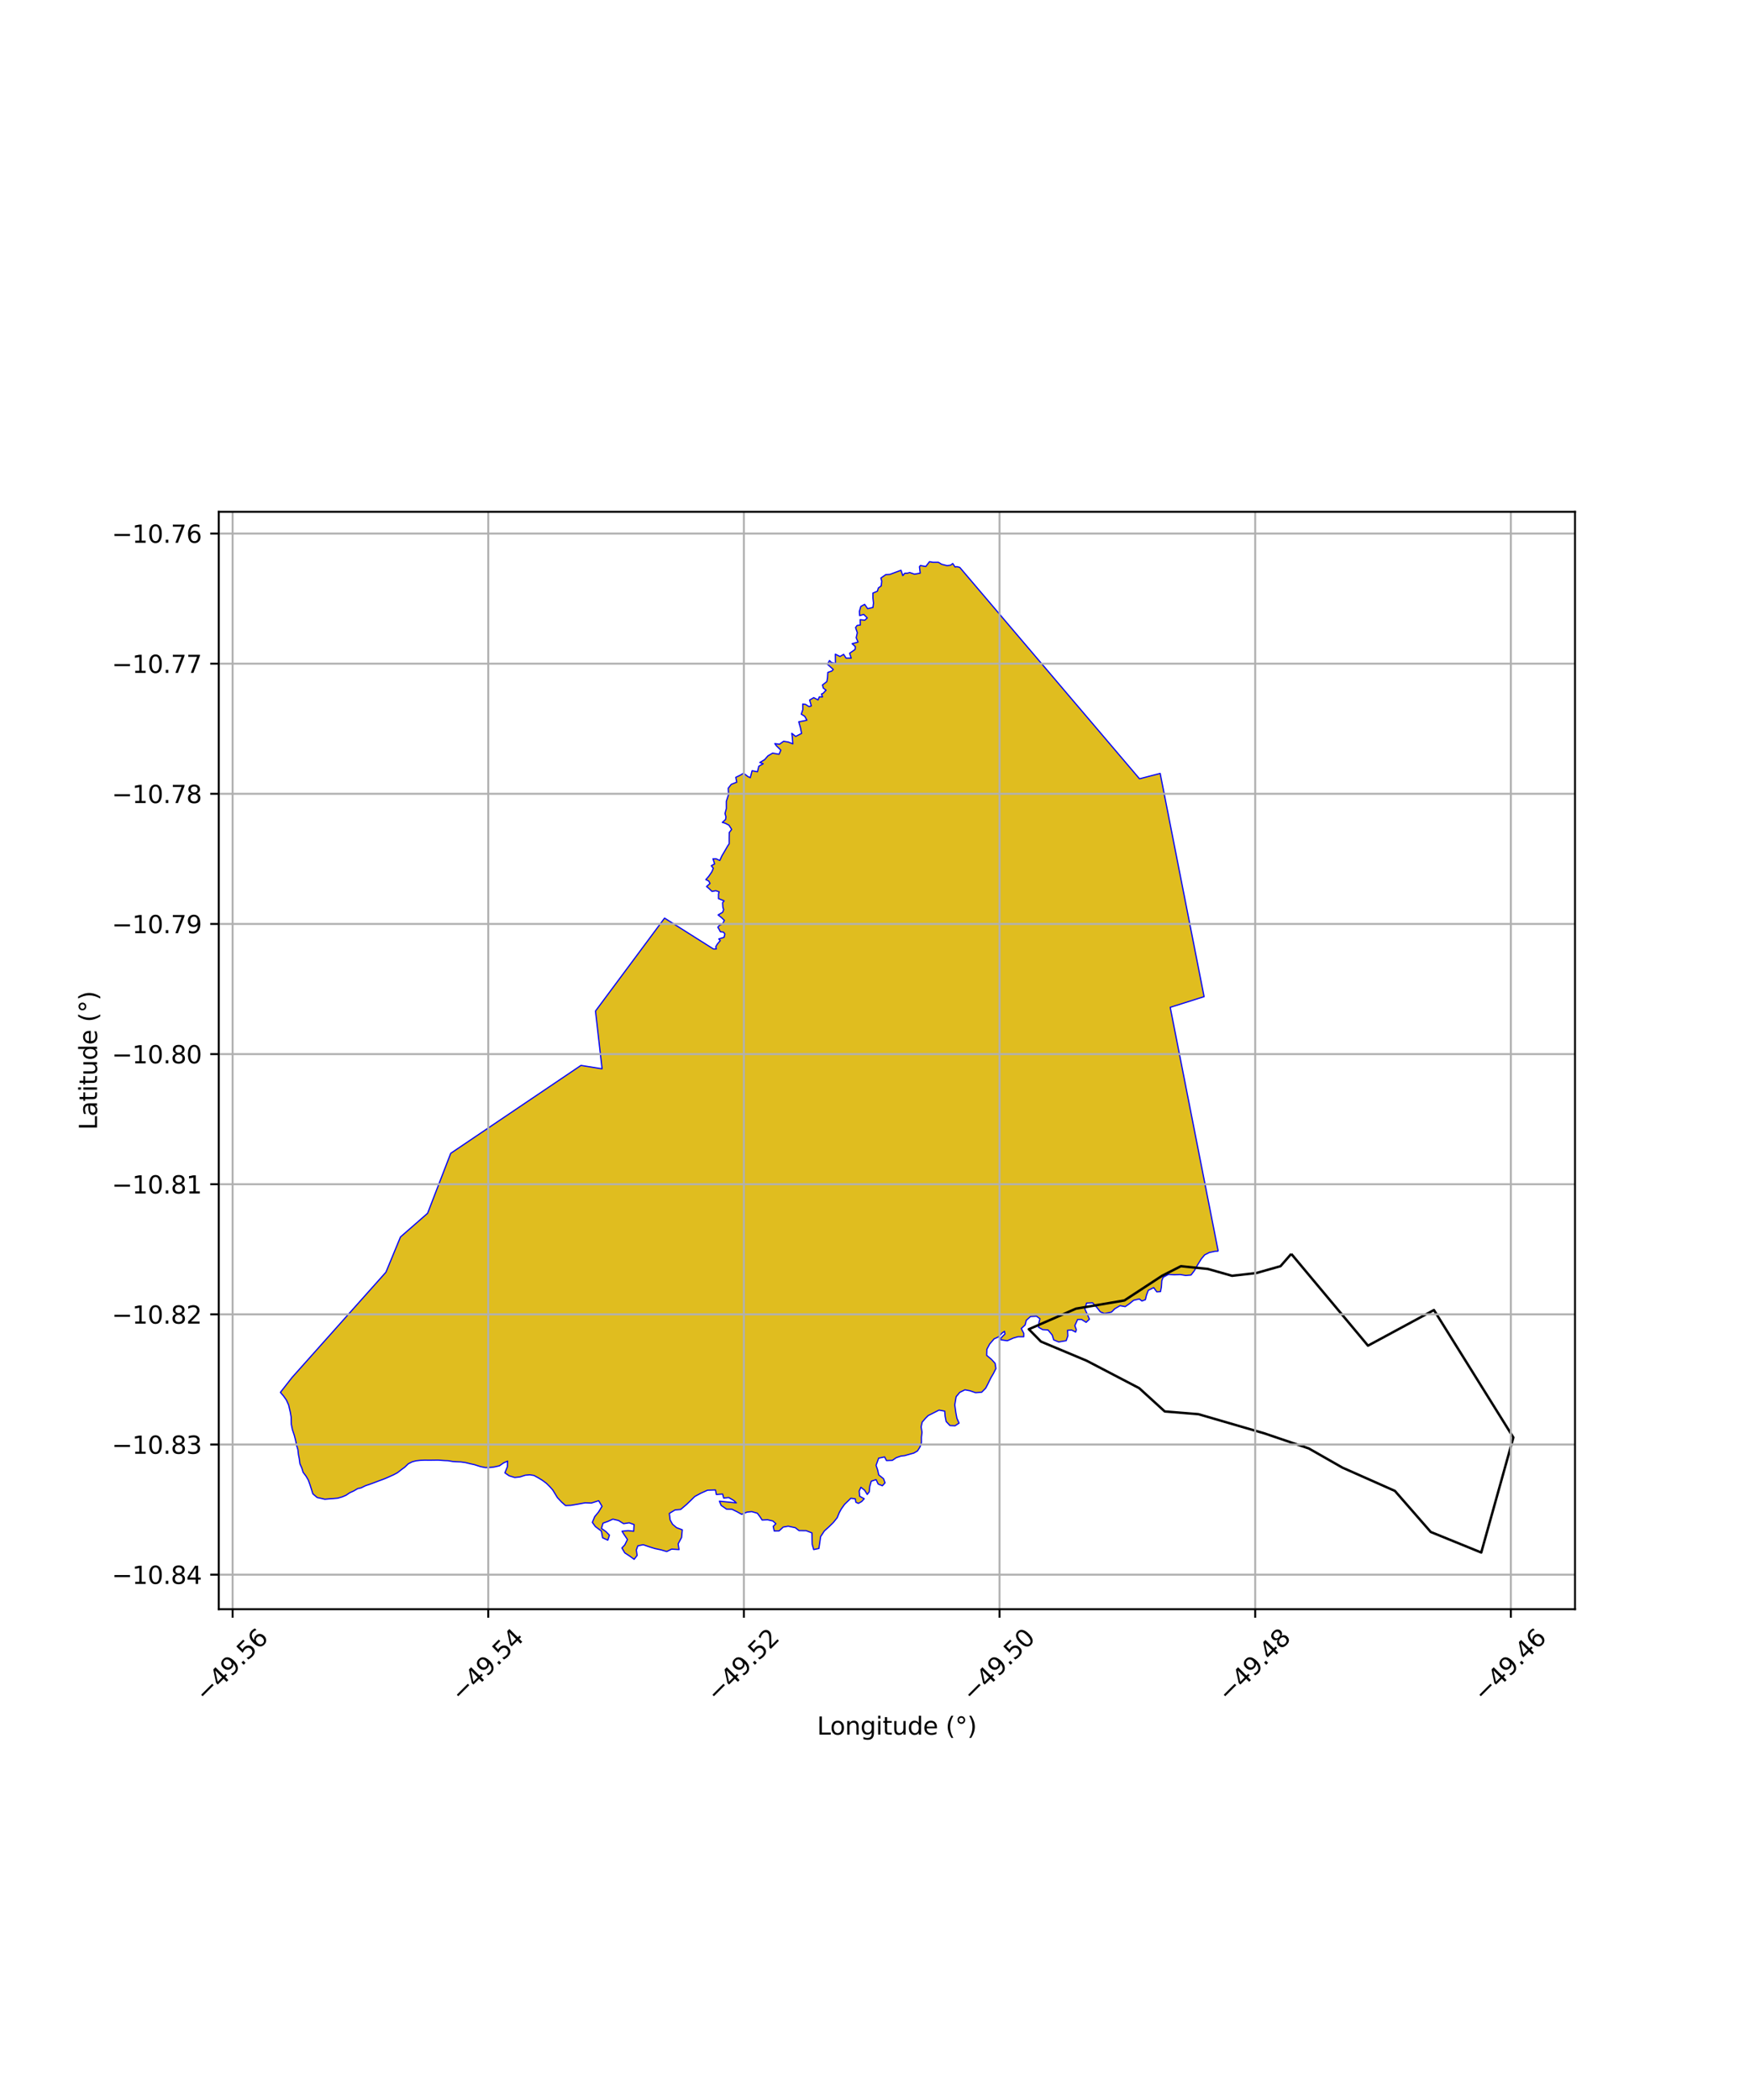 <?xml version="1.0" encoding="utf-8" standalone="no"?>
<!DOCTYPE svg PUBLIC "-//W3C//DTD SVG 1.1//EN"
  "http://www.w3.org/Graphics/SVG/1.1/DTD/svg11.dtd">
<svg xmlns:xlink="http://www.w3.org/1999/xlink" width="720pt" height="864pt" viewBox="0 0 720 864" xmlns="http://www.w3.org/2000/svg" version="1.1">
 <defs>
  <style type="text/css">*{stroke-linejoin: round; stroke-linecap: butt}</style>
 </defs>
 <g id="figure_1">
  <g id="patch_1">
   <path d="M 0 864 
L 720 864 
L 720 0 
L 0 0 
z
" style="fill: #ffffff"/>
  </g>
  <g id="axes_1">
   <g id="patch_2">
    <path d="M 90 662.069 
L 648 662.069 
L 648 210.571 
L 90 210.571 
z
" style="fill: #ffffff"/>
   </g>
   <g id="PatchCollection_1">
    <defs>
     <path id="mf55a102c76" d="M 501.207 -349.21 
L 499.948 -349.194 
L 497.544 -348.689 
L 495.617 -347.69 
L 494.232 -346.03 
L 492.736 -343.615 
L 491.408 -341.224 
L 490.01 -339.417 
L 487.805 -339.236 
L 485.544 -339.616 
L 483.143 -339.518 
L 480.724 -339.663 
L 478.542 -338.493 
L 478.003 -337.091 
L 477.822 -334.438 
L 477.456 -332.59 
L 475.94 -332.492 
L 474.662 -334.243 
L 472.434 -333.127 
L 471.699 -331.171 
L 471.242 -329.267 
L 469.82 -328.727 
L 468.738 -329.577 
L 466.392 -329.016 
L 464.663 -327.605 
L 462.949 -326.423 
L 460.811 -326.803 
L 458.64 -325.525 
L 457.311 -324.172 
L 454.407 -323.559 
L 452.671 -324.297 
L 451.329 -326.018 
L 449.534 -327.979 
L 447.053 -327.874 
L 446.351 -325.429 
L 447.315 -323.345 
L 448.221 -321.253 
L 446.873 -319.952 
L 444.967 -321.152 
L 443.358 -321.121 
L 442.211 -318.59 
L 442.838 -316.927 
L 442.553 -315.955 
L 440.953 -316.767 
L 439.213 -316.676 
L 439.349 -314.389 
L 438.653 -312.411 
L 435.563 -311.889 
L 433.516 -312.741 
L 432.913 -314.721 
L 431.18 -316.804 
L 428.97 -316.944 
L 427.287 -317.94 
L 427.48 -319.944 
L 427.876 -321.423 
L 426.433 -322.465 
L 423.983 -322.344 
L 422.24 -320.779 
L 421.762 -318.86 
L 420.177 -317.411 
L 421.212 -315.406 
L 421.209 -314.033 
L 418.849 -314.036 
L 416.935 -313.493 
L 414.448 -312.385 
L 411.337 -312.836 
L 412.45 -314.164 
L 413.47 -315.141 
L 413.272 -316.251 
L 412.458 -315.7 
L 410.72 -313.917 
L 409.017 -313.158 
L 407.182 -311.034 
L 406.022 -308.851 
L 405.951 -306.357 
L 407.873 -304.757 
L 409.398 -303.108 
L 409.746 -300.966 
L 408.735 -298.926 
L 407.661 -297.098 
L 406.408 -294.54 
L 405.532 -292.848 
L 403.895 -291.201 
L 401.373 -291.005 
L 399.124 -291.794 
L 397.007 -292.191 
L 394.866 -291.137 
L 393.383 -289.36 
L 392.823 -285.977 
L 393.27 -282.765 
L 393.701 -280.487 
L 394.577 -278.486 
L 392.944 -277.394 
L 390.828 -277.496 
L 389.273 -279.16 
L 388.848 -281.321 
L 388.682 -283.414 
L 386.335 -283.836 
L 383.955 -282.627 
L 381.877 -281.581 
L 380.761 -280.47 
L 379.406 -278.9 
L 378.979 -276.942 
L 379.34 -274.734 
L 379.097 -272.672 
L 379.109 -270.51 
L 378.505 -268.676 
L 377.497 -267.053 
L 375.989 -266.163 
L 374.122 -265.658 
L 372.202 -265.105 
L 370.681 -264.933 
L 368.729 -264.257 
L 367.13 -263.163 
L 364.721 -263.068 
L 363.95 -264.573 
L 361.502 -264.069 
L 360.446 -261.127 
L 361.098 -259.162 
L 361.531 -257.192 
L 363.506 -255.623 
L 364.126 -253.913 
L 363.033 -252.714 
L 361.301 -253.431 
L 360.456 -255.244 
L 358.46 -254.586 
L 357.831 -252.4 
L 357.619 -250.204 
L 356.81 -249.142 
L 355.714 -250.889 
L 354.198 -252.086 
L 353.496 -250.543 
L 353.699 -248.391 
L 355.57 -247.379 
L 354.525 -246.235 
L 353.164 -245.467 
L 352.135 -245.931 
L 351.895 -247.328 
L 350.062 -247.569 
L 347.449 -245.028 
L 346.15 -243.196 
L 345.31 -241.688 
L 344.452 -239.577 
L 342.813 -237.541 
L 340.996 -235.773 
L 339.141 -234.098 
L 337.624 -231.781 
L 337.243 -229.069 
L 336.909 -226.91 
L 334.777 -226.459 
L 334.165 -228.62 
L 334.037 -233.324 
L 331.637 -234.247 
L 328.746 -234.252 
L 327.237 -235.443 
L 324.297 -236.079 
L 322.232 -235.71 
L 320.544 -234.144 
L 318.55 -234.091 
L 318.122 -235.995 
L 319.219 -237.102 
L 317.985 -238.226 
L 315.81 -238.718 
L 313.553 -238.607 
L 312.684 -239.961 
L 311.593 -241.422 
L 309.304 -242.077 
L 307.353 -241.877 
L 305.154 -240.963 
L 303.15 -242.073 
L 301.133 -243.049 
L 298.879 -243.119 
L 296.703 -244.636 
L 295.98 -246.377 
L 300.514 -245.918 
L 302.946 -245.682 
L 301.954 -246.613 
L 299.818 -247.867 
L 297.745 -247.652 
L 297.313 -249.303 
L 294.717 -249.116 
L 294.374 -250.992 
L 291.093 -250.882 
L 288.382 -249.666 
L 285.852 -248.299 
L 284.308 -246.79 
L 282.473 -245.022 
L 280.044 -242.97 
L 277.725 -242.757 
L 275.385 -241.346 
L 275.725 -238.649 
L 276.68 -236.905 
L 278.361 -235.473 
L 280.711 -234.599 
L 280.416 -231.439 
L 279.005 -228.819 
L 279.375 -226.462 
L 276.325 -226.646 
L 274.316 -225.654 
L 272.028 -226.326 
L 269.414 -226.885 
L 267.104 -227.607 
L 264.624 -228.458 
L 262.421 -227.986 
L 261.799 -226.292 
L 262.134 -224.057 
L 260.908 -222.453 
L 259.141 -223.737 
L 257.048 -225.108 
L 255.863 -227.119 
L 257.063 -228.397 
L 258.148 -230.618 
L 256.735 -232.699 
L 255.917 -234.016 
L 258.447 -234.254 
L 260.713 -233.994 
L 260.877 -236.741 
L 258.88 -237.465 
L 256.563 -237.113 
L 254.49 -238.417 
L 252.146 -238.969 
L 250.195 -238.092 
L 248.097 -237.322 
L 247.449 -235.172 
L 249.286 -233.873 
L 250.742 -232.398 
L 250.077 -230.333 
L 247.932 -231.31 
L 247.402 -234.091 
L 244.957 -235.919 
L 243.708 -237.65 
L 244.667 -239.981 
L 246.265 -241.932 
L 247.685 -244.261 
L 246.313 -246.565 
L 243.284 -245.593 
L 240.754 -245.696 
L 237.653 -245.133 
L 234.844 -244.655 
L 232.674 -244.574 
L 231.027 -246.026 
L 229.329 -247.842 
L 227.41 -250.993 
L 226.283 -252.26 
L 224.786 -253.742 
L 223.093 -254.992 
L 221.431 -255.998 
L 219.687 -256.952 
L 217.978 -257.231 
L 216.093 -257.05 
L 213.937 -256.353 
L 211.787 -256.111 
L 209.496 -256.814 
L 207.722 -258.017 
L 208.748 -260.538 
L 208.85 -262.852 
L 207.201 -262.127 
L 205.462 -260.922 
L 203.32 -260.445 
L 201.686 -260.247 
L 199.724 -260.193 
L 197.635 -260.62 
L 195.174 -261.395 
L 193.562 -261.751 
L 191.562 -262.246 
L 189.593 -262.527 
L 187.852 -262.588 
L 186.301 -262.689 
L 184.345 -263.021 
L 182.849 -263.079 
L 180.404 -263.267 
L 178.597 -263.259 
L 176.76 -263.224 
L 174.816 -263.255 
L 172.883 -263.173 
L 171.127 -262.968 
L 169.569 -262.563 
L 167.98 -261.753 
L 166.542 -260.365 
L 165.205 -259.389 
L 163.535 -258.086 
L 161.915 -257.221 
L 158.981 -255.907 
L 157.441 -255.296 
L 155.826 -254.708 
L 154.229 -254.096 
L 152.109 -253.32 
L 150.411 -252.751 
L 148.602 -251.874 
L 147.128 -251.521 
L 145.582 -250.606 
L 143.89 -249.835 
L 142.356 -248.796 
L 140.768 -248.133 
L 138.972 -247.609 
L 137.037 -247.429 
L 135.403 -247.318 
L 133.652 -247.16 
L 132.194 -247.499 
L 130.485 -247.881 
L 128.712 -249.399 
L 128.109 -251.328 
L 127.48 -253.308 
L 126.838 -255.072 
L 125.899 -256.679 
L 124.712 -258.248 
L 124.172 -260.002 
L 123.403 -261.754 
L 123.115 -263.874 
L 122.791 -265.478 
L 122.554 -267.621 
L 122.013 -269.375 
L 121.591 -271.496 
L 121.084 -273.444 
L 120.309 -275.782 
L 119.85 -277.992 
L 119.764 -281.014 
L 119.411 -283.084 
L 118.738 -285.962 
L 117.83 -287.97 
L 116.656 -289.647 
L 115.364 -291.137 
L 120.127 -297.232 
L 158.783 -340.581 
L 164.775 -355.088 
L 175.925 -364.821 
L 185.44 -389.495 
L 239.017 -425.655 
L 247.699 -424.271 
L 245.004 -448.023 
L 273.42 -486.262 
L 293.528 -473.562 
L 294.739 -473.592 
L 294.463 -474.449 
L 295.157 -475.619 
L 296.328 -476.995 
L 295.728 -477.685 
L 297.915 -478.376 
L 298.228 -479.759 
L 297.658 -480.484 
L 296.392 -480.638 
L 295.767 -481.809 
L 295.327 -482.487 
L 295.932 -483.243 
L 297.308 -483.925 
L 298.021 -485.351 
L 296.862 -486.461 
L 295.449 -487.562 
L 297.336 -488.691 
L 297.725 -489.766 
L 297.409 -490.719 
L 297.289 -492.594 
L 297.914 -493.352 
L 295.6 -494.295 
L 295.611 -496.214 
L 295.885 -497.073 
L 294.492 -497.549 
L 292.941 -497.242 
L 291.531 -498.582 
L 290.693 -499.25 
L 292.131 -500.532 
L 291.58 -501.529 
L 290.394 -502.098 
L 291.574 -503.431 
L 292.841 -505.261 
L 293.479 -506.761 
L 292.654 -507.81 
L 294.015 -508.562 
L 293.343 -510.671 
L 294.638 -510.657 
L 296.135 -509.972 
L 297.051 -511.951 
L 298.133 -513.769 
L 299.41 -515.997 
L 300.001 -516.857 
L 299.998 -519.292 
L 300.038 -521.473 
L 301.014 -522.765 
L 299.9 -524.508 
L 298.306 -525.32 
L 297.189 -525.631 
L 298.528 -526.861 
L 298.677 -527.934 
L 298.288 -529.291 
L 298.837 -531.337 
L 298.824 -534.313 
L 299.24 -535.576 
L 299.736 -537.106 
L 299.609 -539.694 
L 300.855 -541.289 
L 303.122 -542.193 
L 302.714 -544.177 
L 304.588 -545.077 
L 305.935 -545.879 
L 307.726 -544.488 
L 308.693 -544.042 
L 309.428 -546.899 
L 311.643 -546.462 
L 312.195 -548.748 
L 313.992 -549.765 
L 312.604 -550.289 
L 314.587 -551.455 
L 315.938 -553.004 
L 317.88 -554.148 
L 320.527 -553.678 
L 321.248 -555.383 
L 319.47 -557.103 
L 318.781 -558.061 
L 320.698 -557.8 
L 322.399 -559.022 
L 324.304 -558.715 
L 326.198 -557.952 
L 325.976 -560.808 
L 325.76 -562.298 
L 327.362 -561.011 
L 329.786 -562.244 
L 329.328 -564.571 
L 328.625 -567.026 
L 330.656 -567.399 
L 331.981 -567.694 
L 331.065 -569.32 
L 329.67 -570.166 
L 330.293 -572.036 
L 330.264 -574.33 
L 331.394 -574.201 
L 332.873 -573.272 
L 333.799 -573.572 
L 333.096 -575.975 
L 334.793 -576.962 
L 336.564 -576.03 
L 337.093 -577.302 
L 338.397 -577.253 
L 337.983 -578.452 
L 338.651 -578.748 
L 339.869 -580.041 
L 338.726 -580.908 
L 338.392 -582.182 
L 340.196 -583.573 
L 340.459 -585.302 
L 340.574 -587.338 
L 342.207 -587.908 
L 342.841 -588.562 
L 340.447 -590.684 
L 341.292 -592.245 
L 341.971 -591.498 
L 343.734 -590.975 
L 343.678 -594.857 
L 345.599 -593.894 
L 347.086 -594.778 
L 348.122 -593.21 
L 350.213 -593.22 
L 349.563 -595.238 
L 351.814 -596.798 
L 351.908 -597.956 
L 350.577 -599.17 
L 353.032 -599.814 
L 352.255 -601.606 
L 352.72 -603.7 
L 351.995 -605.799 
L 352.639 -606.669 
L 353.964 -606.855 
L 353.884 -609.039 
L 355.829 -608.842 
L 356.811 -609.765 
L 355.364 -611.208 
L 353.687 -610.716 
L 353.567 -612.393 
L 354.162 -614.492 
L 355.744 -615.346 
L 356.983 -613.564 
L 359.152 -614.071 
L 359.372 -615.86 
L 359.151 -617.978 
L 359.145 -619.999 
L 360.987 -620.762 
L 361.374 -622.081 
L 362.565 -622.956 
L 362.772 -624.879 
L 362.421 -626.179 
L 364.452 -627.59 
L 366.164 -627.694 
L 368.35 -628.512 
L 370.713 -629.371 
L 371.43 -627.189 
L 372.268 -628.159 
L 373.37 -628.179 
L 374.272 -628.442 
L 376.257 -627.773 
L 378.605 -628.195 
L 378.287 -630.81 
L 378.683 -631.315 
L 380.887 -630.915 
L 382.412 -632.907 
L 383.862 -632.649 
L 386.1 -632.663 
L 387.394 -631.858 
L 389.692 -631.257 
L 391.13 -631.49 
L 391.984 -632.155 
L 392.954 -630.726 
L 393.662 -630.87 
L 394.87 -630.565 
L 468.826 -543.585 
L 477.327 -545.795 
L 495.398 -453.95 
L 481.462 -449.549 
L 501.207 -349.21 
" style="stroke: #0000ff; stroke-width: 0.5"/>
    </defs>
    <g clip-path="url(#p8eee2d6943)">
     <use xlink:href="#mf55a102c76" x="0" y="864" style="fill: #e0bd1f; stroke: #0000ff; stroke-width: 0.5"/>
    </g>
   </g>
   <g id="PatchCollection_2">
    <path d="M 531.268 515.874 
L 562.832 553.647 
L 589.965 538.989 
L 622.636 591.421 
L 609.426 638.759 
L 588.65 630.298 
L 573.907 613.408 
L 552.311 603.824 
L 538.467 595.931 
L 520.193 589.729 
L 493.06 581.837 
L 479.216 580.709 
L 468.695 571.125 
L 447.099 559.849 
L 428.271 551.956 
L 423.288 546.882 
L 442.669 538.425 
L 462.604 535.043 
L 478.109 524.895 
L 485.861 520.948 
L 496.936 522.076 
L 506.903 524.895 
L 516.871 523.767 
L 526.838 520.948 
L 531.268 515.874 
" clip-path="url(#p8eee2d6943)" style="fill: none; stroke: #000000"/>
   </g>
   <g id="matplotlib.axis_1">
    <g id="xtick_1">
     <g id="line2d_1">
      <path d="M 95.696 662.069 
L 95.696 210.571 
" clip-path="url(#p8eee2d6943)" style="fill: none; stroke: #b0b0b0; stroke-width: 0.8; stroke-linecap: square"/>
     </g>
     <g id="line2d_2">
      <defs>
       <path id="m8e7c1430df" d="M 0 0 
L 0 3.5 
" style="stroke: #000000; stroke-width: 0.8"/>
      </defs>
      <g>
       <use xlink:href="#m8e7c1430df" x="95.696" y="662.069" style="stroke: #000000; stroke-width: 0.8"/>
      </g>
     </g>
     <g id="text_1">
      <!-- −49.56 -->
      <g transform="translate(84.563 700.611) rotate(-45) scale(0.1 -0.1)">
       <defs>
        <path id="DejaVuSans-2212" d="M 678 2272 
L 4684 2272 
L 4684 1741 
L 678 1741 
L 678 2272 
z
" transform="scale(0.016)"/>
        <path id="DejaVuSans-34" d="M 2419 4116 
L 825 1625 
L 2419 1625 
L 2419 4116 
z
M 2253 4666 
L 3047 4666 
L 3047 1625 
L 3713 1625 
L 3713 1100 
L 3047 1100 
L 3047 0 
L 2419 0 
L 2419 1100 
L 313 1100 
L 313 1709 
L 2253 4666 
z
" transform="scale(0.016)"/>
        <path id="DejaVuSans-39" d="M 703 97 
L 703 672 
Q 941 559 1184 500 
Q 1428 441 1663 441 
Q 2288 441 2617 861 
Q 2947 1281 2994 2138 
Q 2813 1869 2534 1725 
Q 2256 1581 1919 1581 
Q 1219 1581 811 2004 
Q 403 2428 403 3163 
Q 403 3881 828 4315 
Q 1253 4750 1959 4750 
Q 2769 4750 3195 4129 
Q 3622 3509 3622 2328 
Q 3622 1225 3098 567 
Q 2575 -91 1691 -91 
Q 1453 -91 1209 -44 
Q 966 3 703 97 
z
M 1959 2075 
Q 2384 2075 2632 2365 
Q 2881 2656 2881 3163 
Q 2881 3666 2632 3958 
Q 2384 4250 1959 4250 
Q 1534 4250 1286 3958 
Q 1038 3666 1038 3163 
Q 1038 2656 1286 2365 
Q 1534 2075 1959 2075 
z
" transform="scale(0.016)"/>
        <path id="DejaVuSans-2e" d="M 684 794 
L 1344 794 
L 1344 0 
L 684 0 
L 684 794 
z
" transform="scale(0.016)"/>
        <path id="DejaVuSans-35" d="M 691 4666 
L 3169 4666 
L 3169 4134 
L 1269 4134 
L 1269 2991 
Q 1406 3038 1543 3061 
Q 1681 3084 1819 3084 
Q 2600 3084 3056 2656 
Q 3513 2228 3513 1497 
Q 3513 744 3044 326 
Q 2575 -91 1722 -91 
Q 1428 -91 1123 -41 
Q 819 9 494 109 
L 494 744 
Q 775 591 1075 516 
Q 1375 441 1709 441 
Q 2250 441 2565 725 
Q 2881 1009 2881 1497 
Q 2881 1984 2565 2268 
Q 2250 2553 1709 2553 
Q 1456 2553 1204 2497 
Q 953 2441 691 2322 
L 691 4666 
z
" transform="scale(0.016)"/>
        <path id="DejaVuSans-36" d="M 2113 2584 
Q 1688 2584 1439 2293 
Q 1191 2003 1191 1497 
Q 1191 994 1439 701 
Q 1688 409 2113 409 
Q 2538 409 2786 701 
Q 3034 994 3034 1497 
Q 3034 2003 2786 2293 
Q 2538 2584 2113 2584 
z
M 3366 4563 
L 3366 3988 
Q 3128 4100 2886 4159 
Q 2644 4219 2406 4219 
Q 1781 4219 1451 3797 
Q 1122 3375 1075 2522 
Q 1259 2794 1537 2939 
Q 1816 3084 2150 3084 
Q 2853 3084 3261 2657 
Q 3669 2231 3669 1497 
Q 3669 778 3244 343 
Q 2819 -91 2113 -91 
Q 1303 -91 875 529 
Q 447 1150 447 2328 
Q 447 3434 972 4092 
Q 1497 4750 2381 4750 
Q 2619 4750 2861 4703 
Q 3103 4656 3366 4563 
z
" transform="scale(0.016)"/>
       </defs>
       <use xlink:href="#DejaVuSans-2212"/>
       <use xlink:href="#DejaVuSans-34" transform="translate(83.789 0)"/>
       <use xlink:href="#DejaVuSans-39" transform="translate(147.412 0)"/>
       <use xlink:href="#DejaVuSans-2e" transform="translate(211.035 0)"/>
       <use xlink:href="#DejaVuSans-35" transform="translate(242.822 0)"/>
       <use xlink:href="#DejaVuSans-36" transform="translate(306.445 0)"/>
      </g>
     </g>
    </g>
    <g id="xtick_2">
     <g id="line2d_3">
      <path d="M 200.878 662.069 
L 200.878 210.571 
" clip-path="url(#p8eee2d6943)" style="fill: none; stroke: #b0b0b0; stroke-width: 0.8; stroke-linecap: square"/>
     </g>
     <g id="line2d_4">
      <g>
       <use xlink:href="#m8e7c1430df" x="200.878" y="662.069" style="stroke: #000000; stroke-width: 0.8"/>
      </g>
     </g>
     <g id="text_2">
      <!-- −49.54 -->
      <g transform="translate(189.745 700.611) rotate(-45) scale(0.1 -0.1)">
       <use xlink:href="#DejaVuSans-2212"/>
       <use xlink:href="#DejaVuSans-34" transform="translate(83.789 0)"/>
       <use xlink:href="#DejaVuSans-39" transform="translate(147.412 0)"/>
       <use xlink:href="#DejaVuSans-2e" transform="translate(211.035 0)"/>
       <use xlink:href="#DejaVuSans-35" transform="translate(242.822 0)"/>
       <use xlink:href="#DejaVuSans-34" transform="translate(306.445 0)"/>
      </g>
     </g>
    </g>
    <g id="xtick_3">
     <g id="line2d_5">
      <path d="M 306.059 662.069 
L 306.059 210.571 
" clip-path="url(#p8eee2d6943)" style="fill: none; stroke: #b0b0b0; stroke-width: 0.8; stroke-linecap: square"/>
     </g>
     <g id="line2d_6">
      <g>
       <use xlink:href="#m8e7c1430df" x="306.059" y="662.069" style="stroke: #000000; stroke-width: 0.8"/>
      </g>
     </g>
     <g id="text_3">
      <!-- −49.52 -->
      <g transform="translate(294.926 700.611) rotate(-45) scale(0.1 -0.1)">
       <defs>
        <path id="DejaVuSans-32" d="M 1228 531 
L 3431 531 
L 3431 0 
L 469 0 
L 469 531 
Q 828 903 1448 1529 
Q 2069 2156 2228 2338 
Q 2531 2678 2651 2914 
Q 2772 3150 2772 3378 
Q 2772 3750 2511 3984 
Q 2250 4219 1831 4219 
Q 1534 4219 1204 4116 
Q 875 4013 500 3803 
L 500 4441 
Q 881 4594 1212 4672 
Q 1544 4750 1819 4750 
Q 2544 4750 2975 4387 
Q 3406 4025 3406 3419 
Q 3406 3131 3298 2873 
Q 3191 2616 2906 2266 
Q 2828 2175 2409 1742 
Q 1991 1309 1228 531 
z
" transform="scale(0.016)"/>
       </defs>
       <use xlink:href="#DejaVuSans-2212"/>
       <use xlink:href="#DejaVuSans-34" transform="translate(83.789 0)"/>
       <use xlink:href="#DejaVuSans-39" transform="translate(147.412 0)"/>
       <use xlink:href="#DejaVuSans-2e" transform="translate(211.035 0)"/>
       <use xlink:href="#DejaVuSans-35" transform="translate(242.822 0)"/>
       <use xlink:href="#DejaVuSans-32" transform="translate(306.445 0)"/>
      </g>
     </g>
    </g>
    <g id="xtick_4">
     <g id="line2d_7">
      <path d="M 411.24 662.069 
L 411.24 210.571 
" clip-path="url(#p8eee2d6943)" style="fill: none; stroke: #b0b0b0; stroke-width: 0.8; stroke-linecap: square"/>
     </g>
     <g id="line2d_8">
      <g>
       <use xlink:href="#m8e7c1430df" x="411.24" y="662.069" style="stroke: #000000; stroke-width: 0.8"/>
      </g>
     </g>
     <g id="text_4">
      <!-- −49.50 -->
      <g transform="translate(400.107 700.611) rotate(-45) scale(0.1 -0.1)">
       <defs>
        <path id="DejaVuSans-30" d="M 2034 4250 
Q 1547 4250 1301 3770 
Q 1056 3291 1056 2328 
Q 1056 1369 1301 889 
Q 1547 409 2034 409 
Q 2525 409 2770 889 
Q 3016 1369 3016 2328 
Q 3016 3291 2770 3770 
Q 2525 4250 2034 4250 
z
M 2034 4750 
Q 2819 4750 3233 4129 
Q 3647 3509 3647 2328 
Q 3647 1150 3233 529 
Q 2819 -91 2034 -91 
Q 1250 -91 836 529 
Q 422 1150 422 2328 
Q 422 3509 836 4129 
Q 1250 4750 2034 4750 
z
" transform="scale(0.016)"/>
       </defs>
       <use xlink:href="#DejaVuSans-2212"/>
       <use xlink:href="#DejaVuSans-34" transform="translate(83.789 0)"/>
       <use xlink:href="#DejaVuSans-39" transform="translate(147.412 0)"/>
       <use xlink:href="#DejaVuSans-2e" transform="translate(211.035 0)"/>
       <use xlink:href="#DejaVuSans-35" transform="translate(242.822 0)"/>
       <use xlink:href="#DejaVuSans-30" transform="translate(306.445 0)"/>
      </g>
     </g>
    </g>
    <g id="xtick_5">
     <g id="line2d_9">
      <path d="M 516.421 662.069 
L 516.421 210.571 
" clip-path="url(#p8eee2d6943)" style="fill: none; stroke: #b0b0b0; stroke-width: 0.8; stroke-linecap: square"/>
     </g>
     <g id="line2d_10">
      <g>
       <use xlink:href="#m8e7c1430df" x="516.421" y="662.069" style="stroke: #000000; stroke-width: 0.8"/>
      </g>
     </g>
     <g id="text_5">
      <!-- −49.48 -->
      <g transform="translate(505.288 700.611) rotate(-45) scale(0.1 -0.1)">
       <defs>
        <path id="DejaVuSans-38" d="M 2034 2216 
Q 1584 2216 1326 1975 
Q 1069 1734 1069 1313 
Q 1069 891 1326 650 
Q 1584 409 2034 409 
Q 2484 409 2743 651 
Q 3003 894 3003 1313 
Q 3003 1734 2745 1975 
Q 2488 2216 2034 2216 
z
M 1403 2484 
Q 997 2584 770 2862 
Q 544 3141 544 3541 
Q 544 4100 942 4425 
Q 1341 4750 2034 4750 
Q 2731 4750 3128 4425 
Q 3525 4100 3525 3541 
Q 3525 3141 3298 2862 
Q 3072 2584 2669 2484 
Q 3125 2378 3379 2068 
Q 3634 1759 3634 1313 
Q 3634 634 3220 271 
Q 2806 -91 2034 -91 
Q 1263 -91 848 271 
Q 434 634 434 1313 
Q 434 1759 690 2068 
Q 947 2378 1403 2484 
z
M 1172 3481 
Q 1172 3119 1398 2916 
Q 1625 2713 2034 2713 
Q 2441 2713 2670 2916 
Q 2900 3119 2900 3481 
Q 2900 3844 2670 4047 
Q 2441 4250 2034 4250 
Q 1625 4250 1398 4047 
Q 1172 3844 1172 3481 
z
" transform="scale(0.016)"/>
       </defs>
       <use xlink:href="#DejaVuSans-2212"/>
       <use xlink:href="#DejaVuSans-34" transform="translate(83.789 0)"/>
       <use xlink:href="#DejaVuSans-39" transform="translate(147.412 0)"/>
       <use xlink:href="#DejaVuSans-2e" transform="translate(211.035 0)"/>
       <use xlink:href="#DejaVuSans-34" transform="translate(242.822 0)"/>
       <use xlink:href="#DejaVuSans-38" transform="translate(306.445 0)"/>
      </g>
     </g>
    </g>
    <g id="xtick_6">
     <g id="line2d_11">
      <path d="M 621.602 662.069 
L 621.602 210.571 
" clip-path="url(#p8eee2d6943)" style="fill: none; stroke: #b0b0b0; stroke-width: 0.8; stroke-linecap: square"/>
     </g>
     <g id="line2d_12">
      <g>
       <use xlink:href="#m8e7c1430df" x="621.602" y="662.069" style="stroke: #000000; stroke-width: 0.8"/>
      </g>
     </g>
     <g id="text_6">
      <!-- −49.46 -->
      <g transform="translate(610.469 700.611) rotate(-45) scale(0.1 -0.1)">
       <use xlink:href="#DejaVuSans-2212"/>
       <use xlink:href="#DejaVuSans-34" transform="translate(83.789 0)"/>
       <use xlink:href="#DejaVuSans-39" transform="translate(147.412 0)"/>
       <use xlink:href="#DejaVuSans-2e" transform="translate(211.035 0)"/>
       <use xlink:href="#DejaVuSans-34" transform="translate(242.822 0)"/>
       <use xlink:href="#DejaVuSans-36" transform="translate(306.445 0)"/>
      </g>
     </g>
    </g>
    <g id="text_7">
     <!-- Longitude (°) -->
     <g transform="translate(336.14 713.68) scale(0.1 -0.1)">
      <defs>
       <path id="DejaVuSans-4c" d="M 628 4666 
L 1259 4666 
L 1259 531 
L 3531 531 
L 3531 0 
L 628 0 
L 628 4666 
z
" transform="scale(0.016)"/>
       <path id="DejaVuSans-6f" d="M 1959 3097 
Q 1497 3097 1228 2736 
Q 959 2375 959 1747 
Q 959 1119 1226 758 
Q 1494 397 1959 397 
Q 2419 397 2687 759 
Q 2956 1122 2956 1747 
Q 2956 2369 2687 2733 
Q 2419 3097 1959 3097 
z
M 1959 3584 
Q 2709 3584 3137 3096 
Q 3566 2609 3566 1747 
Q 3566 888 3137 398 
Q 2709 -91 1959 -91 
Q 1206 -91 779 398 
Q 353 888 353 1747 
Q 353 2609 779 3096 
Q 1206 3584 1959 3584 
z
" transform="scale(0.016)"/>
       <path id="DejaVuSans-6e" d="M 3513 2113 
L 3513 0 
L 2938 0 
L 2938 2094 
Q 2938 2591 2744 2837 
Q 2550 3084 2163 3084 
Q 1697 3084 1428 2787 
Q 1159 2491 1159 1978 
L 1159 0 
L 581 0 
L 581 3500 
L 1159 3500 
L 1159 2956 
Q 1366 3272 1645 3428 
Q 1925 3584 2291 3584 
Q 2894 3584 3203 3211 
Q 3513 2838 3513 2113 
z
" transform="scale(0.016)"/>
       <path id="DejaVuSans-67" d="M 2906 1791 
Q 2906 2416 2648 2759 
Q 2391 3103 1925 3103 
Q 1463 3103 1205 2759 
Q 947 2416 947 1791 
Q 947 1169 1205 825 
Q 1463 481 1925 481 
Q 2391 481 2648 825 
Q 2906 1169 2906 1791 
z
M 3481 434 
Q 3481 -459 3084 -895 
Q 2688 -1331 1869 -1331 
Q 1566 -1331 1297 -1286 
Q 1028 -1241 775 -1147 
L 775 -588 
Q 1028 -725 1275 -790 
Q 1522 -856 1778 -856 
Q 2344 -856 2625 -561 
Q 2906 -266 2906 331 
L 2906 616 
Q 2728 306 2450 153 
Q 2172 0 1784 0 
Q 1141 0 747 490 
Q 353 981 353 1791 
Q 353 2603 747 3093 
Q 1141 3584 1784 3584 
Q 2172 3584 2450 3431 
Q 2728 3278 2906 2969 
L 2906 3500 
L 3481 3500 
L 3481 434 
z
" transform="scale(0.016)"/>
       <path id="DejaVuSans-69" d="M 603 3500 
L 1178 3500 
L 1178 0 
L 603 0 
L 603 3500 
z
M 603 4863 
L 1178 4863 
L 1178 4134 
L 603 4134 
L 603 4863 
z
" transform="scale(0.016)"/>
       <path id="DejaVuSans-74" d="M 1172 4494 
L 1172 3500 
L 2356 3500 
L 2356 3053 
L 1172 3053 
L 1172 1153 
Q 1172 725 1289 603 
Q 1406 481 1766 481 
L 2356 481 
L 2356 0 
L 1766 0 
Q 1100 0 847 248 
Q 594 497 594 1153 
L 594 3053 
L 172 3053 
L 172 3500 
L 594 3500 
L 594 4494 
L 1172 4494 
z
" transform="scale(0.016)"/>
       <path id="DejaVuSans-75" d="M 544 1381 
L 544 3500 
L 1119 3500 
L 1119 1403 
Q 1119 906 1312 657 
Q 1506 409 1894 409 
Q 2359 409 2629 706 
Q 2900 1003 2900 1516 
L 2900 3500 
L 3475 3500 
L 3475 0 
L 2900 0 
L 2900 538 
Q 2691 219 2414 64 
Q 2138 -91 1772 -91 
Q 1169 -91 856 284 
Q 544 659 544 1381 
z
M 1991 3584 
L 1991 3584 
z
" transform="scale(0.016)"/>
       <path id="DejaVuSans-64" d="M 2906 2969 
L 2906 4863 
L 3481 4863 
L 3481 0 
L 2906 0 
L 2906 525 
Q 2725 213 2448 61 
Q 2172 -91 1784 -91 
Q 1150 -91 751 415 
Q 353 922 353 1747 
Q 353 2572 751 3078 
Q 1150 3584 1784 3584 
Q 2172 3584 2448 3432 
Q 2725 3281 2906 2969 
z
M 947 1747 
Q 947 1113 1208 752 
Q 1469 391 1925 391 
Q 2381 391 2643 752 
Q 2906 1113 2906 1747 
Q 2906 2381 2643 2742 
Q 2381 3103 1925 3103 
Q 1469 3103 1208 2742 
Q 947 2381 947 1747 
z
" transform="scale(0.016)"/>
       <path id="DejaVuSans-65" d="M 3597 1894 
L 3597 1613 
L 953 1613 
Q 991 1019 1311 708 
Q 1631 397 2203 397 
Q 2534 397 2845 478 
Q 3156 559 3463 722 
L 3463 178 
Q 3153 47 2828 -22 
Q 2503 -91 2169 -91 
Q 1331 -91 842 396 
Q 353 884 353 1716 
Q 353 2575 817 3079 
Q 1281 3584 2069 3584 
Q 2775 3584 3186 3129 
Q 3597 2675 3597 1894 
z
M 3022 2063 
Q 3016 2534 2758 2815 
Q 2500 3097 2075 3097 
Q 1594 3097 1305 2825 
Q 1016 2553 972 2059 
L 3022 2063 
z
" transform="scale(0.016)"/>
       <path id="DejaVuSans-20" transform="scale(0.016)"/>
       <path id="DejaVuSans-28" d="M 1984 4856 
Q 1566 4138 1362 3434 
Q 1159 2731 1159 2009 
Q 1159 1288 1364 580 
Q 1569 -128 1984 -844 
L 1484 -844 
Q 1016 -109 783 600 
Q 550 1309 550 2009 
Q 550 2706 781 3412 
Q 1013 4119 1484 4856 
L 1984 4856 
z
" transform="scale(0.016)"/>
       <path id="DejaVuSans-b0" d="M 1600 4347 
Q 1350 4347 1178 4173 
Q 1006 4000 1006 3750 
Q 1006 3503 1178 3333 
Q 1350 3163 1600 3163 
Q 1850 3163 2022 3333 
Q 2194 3503 2194 3750 
Q 2194 3997 2020 4172 
Q 1847 4347 1600 4347 
z
M 1600 4750 
Q 1800 4750 1984 4673 
Q 2169 4597 2303 4453 
Q 2447 4313 2519 4134 
Q 2591 3956 2591 3750 
Q 2591 3338 2302 3052 
Q 2013 2766 1594 2766 
Q 1172 2766 890 3047 
Q 609 3328 609 3750 
Q 609 4169 896 4459 
Q 1184 4750 1600 4750 
z
" transform="scale(0.016)"/>
       <path id="DejaVuSans-29" d="M 513 4856 
L 1013 4856 
Q 1481 4119 1714 3412 
Q 1947 2706 1947 2009 
Q 1947 1309 1714 600 
Q 1481 -109 1013 -844 
L 513 -844 
Q 928 -128 1133 580 
Q 1338 1288 1338 2009 
Q 1338 2731 1133 3434 
Q 928 4138 513 4856 
z
" transform="scale(0.016)"/>
      </defs>
      <use xlink:href="#DejaVuSans-4c"/>
      <use xlink:href="#DejaVuSans-6f" transform="translate(53.963 0)"/>
      <use xlink:href="#DejaVuSans-6e" transform="translate(115.145 0)"/>
      <use xlink:href="#DejaVuSans-67" transform="translate(178.523 0)"/>
      <use xlink:href="#DejaVuSans-69" transform="translate(242 0)"/>
      <use xlink:href="#DejaVuSans-74" transform="translate(269.783 0)"/>
      <use xlink:href="#DejaVuSans-75" transform="translate(308.992 0)"/>
      <use xlink:href="#DejaVuSans-64" transform="translate(372.371 0)"/>
      <use xlink:href="#DejaVuSans-65" transform="translate(435.848 0)"/>
      <use xlink:href="#DejaVuSans-20" transform="translate(497.371 0)"/>
      <use xlink:href="#DejaVuSans-28" transform="translate(529.158 0)"/>
      <use xlink:href="#DejaVuSans-b0" transform="translate(568.172 0)"/>
      <use xlink:href="#DejaVuSans-29" transform="translate(618.172 0)"/>
     </g>
    </g>
   </g>
   <g id="matplotlib.axis_2">
    <g id="ytick_1">
     <g id="line2d_13">
      <path d="M 90 647.859 
L 648 647.859 
" clip-path="url(#p8eee2d6943)" style="fill: none; stroke: #b0b0b0; stroke-width: 0.8; stroke-linecap: square"/>
     </g>
     <g id="line2d_14">
      <defs>
       <path id="m18254af7f2" d="M 0 0 
L -3.5 0 
" style="stroke: #000000; stroke-width: 0.8"/>
      </defs>
      <g>
       <use xlink:href="#m18254af7f2" x="90" y="647.859" style="stroke: #000000; stroke-width: 0.8"/>
      </g>
     </g>
     <g id="text_8">
      <!-- −10.84 -->
      <g transform="translate(45.992 651.659) scale(0.1 -0.1)">
       <defs>
        <path id="DejaVuSans-31" d="M 794 531 
L 1825 531 
L 1825 4091 
L 703 3866 
L 703 4441 
L 1819 4666 
L 2450 4666 
L 2450 531 
L 3481 531 
L 3481 0 
L 794 0 
L 794 531 
z
" transform="scale(0.016)"/>
       </defs>
       <use xlink:href="#DejaVuSans-2212"/>
       <use xlink:href="#DejaVuSans-31" transform="translate(83.789 0)"/>
       <use xlink:href="#DejaVuSans-30" transform="translate(147.412 0)"/>
       <use xlink:href="#DejaVuSans-2e" transform="translate(211.035 0)"/>
       <use xlink:href="#DejaVuSans-38" transform="translate(242.822 0)"/>
       <use xlink:href="#DejaVuSans-34" transform="translate(306.445 0)"/>
      </g>
     </g>
    </g>
    <g id="ytick_2">
     <g id="line2d_15">
      <path d="M 90 594.316 
L 648 594.316 
" clip-path="url(#p8eee2d6943)" style="fill: none; stroke: #b0b0b0; stroke-width: 0.8; stroke-linecap: square"/>
     </g>
     <g id="line2d_16">
      <g>
       <use xlink:href="#m18254af7f2" x="90" y="594.316" style="stroke: #000000; stroke-width: 0.8"/>
      </g>
     </g>
     <g id="text_9">
      <!-- −10.83 -->
      <g transform="translate(45.992 598.115) scale(0.1 -0.1)">
       <defs>
        <path id="DejaVuSans-33" d="M 2597 2516 
Q 3050 2419 3304 2112 
Q 3559 1806 3559 1356 
Q 3559 666 3084 287 
Q 2609 -91 1734 -91 
Q 1441 -91 1130 -33 
Q 819 25 488 141 
L 488 750 
Q 750 597 1062 519 
Q 1375 441 1716 441 
Q 2309 441 2620 675 
Q 2931 909 2931 1356 
Q 2931 1769 2642 2001 
Q 2353 2234 1838 2234 
L 1294 2234 
L 1294 2753 
L 1863 2753 
Q 2328 2753 2575 2939 
Q 2822 3125 2822 3475 
Q 2822 3834 2567 4026 
Q 2313 4219 1838 4219 
Q 1578 4219 1281 4162 
Q 984 4106 628 3988 
L 628 4550 
Q 988 4650 1302 4700 
Q 1616 4750 1894 4750 
Q 2613 4750 3031 4423 
Q 3450 4097 3450 3541 
Q 3450 3153 3228 2886 
Q 3006 2619 2597 2516 
z
" transform="scale(0.016)"/>
       </defs>
       <use xlink:href="#DejaVuSans-2212"/>
       <use xlink:href="#DejaVuSans-31" transform="translate(83.789 0)"/>
       <use xlink:href="#DejaVuSans-30" transform="translate(147.412 0)"/>
       <use xlink:href="#DejaVuSans-2e" transform="translate(211.035 0)"/>
       <use xlink:href="#DejaVuSans-38" transform="translate(242.822 0)"/>
       <use xlink:href="#DejaVuSans-33" transform="translate(306.445 0)"/>
      </g>
     </g>
    </g>
    <g id="ytick_3">
     <g id="line2d_17">
      <path d="M 90 540.772 
L 648 540.772 
" clip-path="url(#p8eee2d6943)" style="fill: none; stroke: #b0b0b0; stroke-width: 0.8; stroke-linecap: square"/>
     </g>
     <g id="line2d_18">
      <g>
       <use xlink:href="#m18254af7f2" x="90" y="540.772" style="stroke: #000000; stroke-width: 0.8"/>
      </g>
     </g>
     <g id="text_10">
      <!-- −10.82 -->
      <g transform="translate(45.992 544.571) scale(0.1 -0.1)">
       <use xlink:href="#DejaVuSans-2212"/>
       <use xlink:href="#DejaVuSans-31" transform="translate(83.789 0)"/>
       <use xlink:href="#DejaVuSans-30" transform="translate(147.412 0)"/>
       <use xlink:href="#DejaVuSans-2e" transform="translate(211.035 0)"/>
       <use xlink:href="#DejaVuSans-38" transform="translate(242.822 0)"/>
       <use xlink:href="#DejaVuSans-32" transform="translate(306.445 0)"/>
      </g>
     </g>
    </g>
    <g id="ytick_4">
     <g id="line2d_19">
      <path d="M 90 487.228 
L 648 487.228 
" clip-path="url(#p8eee2d6943)" style="fill: none; stroke: #b0b0b0; stroke-width: 0.8; stroke-linecap: square"/>
     </g>
     <g id="line2d_20">
      <g>
       <use xlink:href="#m18254af7f2" x="90" y="487.228" style="stroke: #000000; stroke-width: 0.8"/>
      </g>
     </g>
     <g id="text_11">
      <!-- −10.81 -->
      <g transform="translate(45.992 491.028) scale(0.1 -0.1)">
       <use xlink:href="#DejaVuSans-2212"/>
       <use xlink:href="#DejaVuSans-31" transform="translate(83.789 0)"/>
       <use xlink:href="#DejaVuSans-30" transform="translate(147.412 0)"/>
       <use xlink:href="#DejaVuSans-2e" transform="translate(211.035 0)"/>
       <use xlink:href="#DejaVuSans-38" transform="translate(242.822 0)"/>
       <use xlink:href="#DejaVuSans-31" transform="translate(306.445 0)"/>
      </g>
     </g>
    </g>
    <g id="ytick_5">
     <g id="line2d_21">
      <path d="M 90 433.685 
L 648 433.685 
" clip-path="url(#p8eee2d6943)" style="fill: none; stroke: #b0b0b0; stroke-width: 0.8; stroke-linecap: square"/>
     </g>
     <g id="line2d_22">
      <g>
       <use xlink:href="#m18254af7f2" x="90" y="433.685" style="stroke: #000000; stroke-width: 0.8"/>
      </g>
     </g>
     <g id="text_12">
      <!-- −10.80 -->
      <g transform="translate(45.992 437.484) scale(0.1 -0.1)">
       <use xlink:href="#DejaVuSans-2212"/>
       <use xlink:href="#DejaVuSans-31" transform="translate(83.789 0)"/>
       <use xlink:href="#DejaVuSans-30" transform="translate(147.412 0)"/>
       <use xlink:href="#DejaVuSans-2e" transform="translate(211.035 0)"/>
       <use xlink:href="#DejaVuSans-38" transform="translate(242.822 0)"/>
       <use xlink:href="#DejaVuSans-30" transform="translate(306.445 0)"/>
      </g>
     </g>
    </g>
    <g id="ytick_6">
     <g id="line2d_23">
      <path d="M 90 380.141 
L 648 380.141 
" clip-path="url(#p8eee2d6943)" style="fill: none; stroke: #b0b0b0; stroke-width: 0.8; stroke-linecap: square"/>
     </g>
     <g id="line2d_24">
      <g>
       <use xlink:href="#m18254af7f2" x="90" y="380.141" style="stroke: #000000; stroke-width: 0.8"/>
      </g>
     </g>
     <g id="text_13">
      <!-- −10.79 -->
      <g transform="translate(45.992 383.94) scale(0.1 -0.1)">
       <defs>
        <path id="DejaVuSans-37" d="M 525 4666 
L 3525 4666 
L 3525 4397 
L 1831 0 
L 1172 0 
L 2766 4134 
L 525 4134 
L 525 4666 
z
" transform="scale(0.016)"/>
       </defs>
       <use xlink:href="#DejaVuSans-2212"/>
       <use xlink:href="#DejaVuSans-31" transform="translate(83.789 0)"/>
       <use xlink:href="#DejaVuSans-30" transform="translate(147.412 0)"/>
       <use xlink:href="#DejaVuSans-2e" transform="translate(211.035 0)"/>
       <use xlink:href="#DejaVuSans-37" transform="translate(242.822 0)"/>
       <use xlink:href="#DejaVuSans-39" transform="translate(306.445 0)"/>
      </g>
     </g>
    </g>
    <g id="ytick_7">
     <g id="line2d_25">
      <path d="M 90 326.597 
L 648 326.597 
" clip-path="url(#p8eee2d6943)" style="fill: none; stroke: #b0b0b0; stroke-width: 0.8; stroke-linecap: square"/>
     </g>
     <g id="line2d_26">
      <g>
       <use xlink:href="#m18254af7f2" x="90" y="326.597" style="stroke: #000000; stroke-width: 0.8"/>
      </g>
     </g>
     <g id="text_14">
      <!-- −10.78 -->
      <g transform="translate(45.992 330.396) scale(0.1 -0.1)">
       <use xlink:href="#DejaVuSans-2212"/>
       <use xlink:href="#DejaVuSans-31" transform="translate(83.789 0)"/>
       <use xlink:href="#DejaVuSans-30" transform="translate(147.412 0)"/>
       <use xlink:href="#DejaVuSans-2e" transform="translate(211.035 0)"/>
       <use xlink:href="#DejaVuSans-37" transform="translate(242.822 0)"/>
       <use xlink:href="#DejaVuSans-38" transform="translate(306.445 0)"/>
      </g>
     </g>
    </g>
    <g id="ytick_8">
     <g id="line2d_27">
      <path d="M 90 273.054 
L 648 273.054 
" clip-path="url(#p8eee2d6943)" style="fill: none; stroke: #b0b0b0; stroke-width: 0.8; stroke-linecap: square"/>
     </g>
     <g id="line2d_28">
      <g>
       <use xlink:href="#m18254af7f2" x="90" y="273.054" style="stroke: #000000; stroke-width: 0.8"/>
      </g>
     </g>
     <g id="text_15">
      <!-- −10.77 -->
      <g transform="translate(45.992 276.853) scale(0.1 -0.1)">
       <use xlink:href="#DejaVuSans-2212"/>
       <use xlink:href="#DejaVuSans-31" transform="translate(83.789 0)"/>
       <use xlink:href="#DejaVuSans-30" transform="translate(147.412 0)"/>
       <use xlink:href="#DejaVuSans-2e" transform="translate(211.035 0)"/>
       <use xlink:href="#DejaVuSans-37" transform="translate(242.822 0)"/>
       <use xlink:href="#DejaVuSans-37" transform="translate(306.445 0)"/>
      </g>
     </g>
    </g>
    <g id="ytick_9">
     <g id="line2d_29">
      <path d="M 90 219.51 
L 648 219.51 
" clip-path="url(#p8eee2d6943)" style="fill: none; stroke: #b0b0b0; stroke-width: 0.8; stroke-linecap: square"/>
     </g>
     <g id="line2d_30">
      <g>
       <use xlink:href="#m18254af7f2" x="90" y="219.51" style="stroke: #000000; stroke-width: 0.8"/>
      </g>
     </g>
     <g id="text_16">
      <!-- −10.76 -->
      <g transform="translate(45.992 223.309) scale(0.1 -0.1)">
       <use xlink:href="#DejaVuSans-2212"/>
       <use xlink:href="#DejaVuSans-31" transform="translate(83.789 0)"/>
       <use xlink:href="#DejaVuSans-30" transform="translate(147.412 0)"/>
       <use xlink:href="#DejaVuSans-2e" transform="translate(211.035 0)"/>
       <use xlink:href="#DejaVuSans-37" transform="translate(242.822 0)"/>
       <use xlink:href="#DejaVuSans-36" transform="translate(306.445 0)"/>
      </g>
     </g>
    </g>
    <g id="text_17">
     <!-- Latitude (°) -->
     <g transform="translate(39.913 464.89) rotate(-90) scale(0.1 -0.1)">
      <defs>
       <path id="DejaVuSans-61" d="M 2194 1759 
Q 1497 1759 1228 1600 
Q 959 1441 959 1056 
Q 959 750 1161 570 
Q 1363 391 1709 391 
Q 2188 391 2477 730 
Q 2766 1069 2766 1631 
L 2766 1759 
L 2194 1759 
z
M 3341 1997 
L 3341 0 
L 2766 0 
L 2766 531 
Q 2569 213 2275 61 
Q 1981 -91 1556 -91 
Q 1019 -91 701 211 
Q 384 513 384 1019 
Q 384 1609 779 1909 
Q 1175 2209 1959 2209 
L 2766 2209 
L 2766 2266 
Q 2766 2663 2505 2880 
Q 2244 3097 1772 3097 
Q 1472 3097 1187 3025 
Q 903 2953 641 2809 
L 641 3341 
Q 956 3463 1253 3523 
Q 1550 3584 1831 3584 
Q 2591 3584 2966 3190 
Q 3341 2797 3341 1997 
z
" transform="scale(0.016)"/>
      </defs>
      <use xlink:href="#DejaVuSans-4c"/>
      <use xlink:href="#DejaVuSans-61" transform="translate(55.713 0)"/>
      <use xlink:href="#DejaVuSans-74" transform="translate(116.992 0)"/>
      <use xlink:href="#DejaVuSans-69" transform="translate(156.201 0)"/>
      <use xlink:href="#DejaVuSans-74" transform="translate(183.984 0)"/>
      <use xlink:href="#DejaVuSans-75" transform="translate(223.193 0)"/>
      <use xlink:href="#DejaVuSans-64" transform="translate(286.572 0)"/>
      <use xlink:href="#DejaVuSans-65" transform="translate(350.049 0)"/>
      <use xlink:href="#DejaVuSans-20" transform="translate(411.572 0)"/>
      <use xlink:href="#DejaVuSans-28" transform="translate(443.359 0)"/>
      <use xlink:href="#DejaVuSans-b0" transform="translate(482.373 0)"/>
      <use xlink:href="#DejaVuSans-29" transform="translate(532.373 0)"/>
     </g>
    </g>
   </g>
   <g id="patch_3">
    <path d="M 90 662.069 
L 90 210.571 
" style="fill: none; stroke: #000000; stroke-width: 0.8; stroke-linejoin: miter; stroke-linecap: square"/>
   </g>
   <g id="patch_4">
    <path d="M 648 662.069 
L 648 210.571 
" style="fill: none; stroke: #000000; stroke-width: 0.8; stroke-linejoin: miter; stroke-linecap: square"/>
   </g>
   <g id="patch_5">
    <path d="M 90 662.069 
L 648 662.069 
" style="fill: none; stroke: #000000; stroke-width: 0.8; stroke-linejoin: miter; stroke-linecap: square"/>
   </g>
   <g id="patch_6">
    <path d="M 90 210.571 
L 648 210.571 
" style="fill: none; stroke: #000000; stroke-width: 0.8; stroke-linejoin: miter; stroke-linecap: square"/>
   </g>
  </g>
 </g>
 <defs>
  <clipPath id="p8eee2d6943">
   <rect x="90" y="210.571" width="558" height="451.498"/>
  </clipPath>
 </defs>
</svg>
